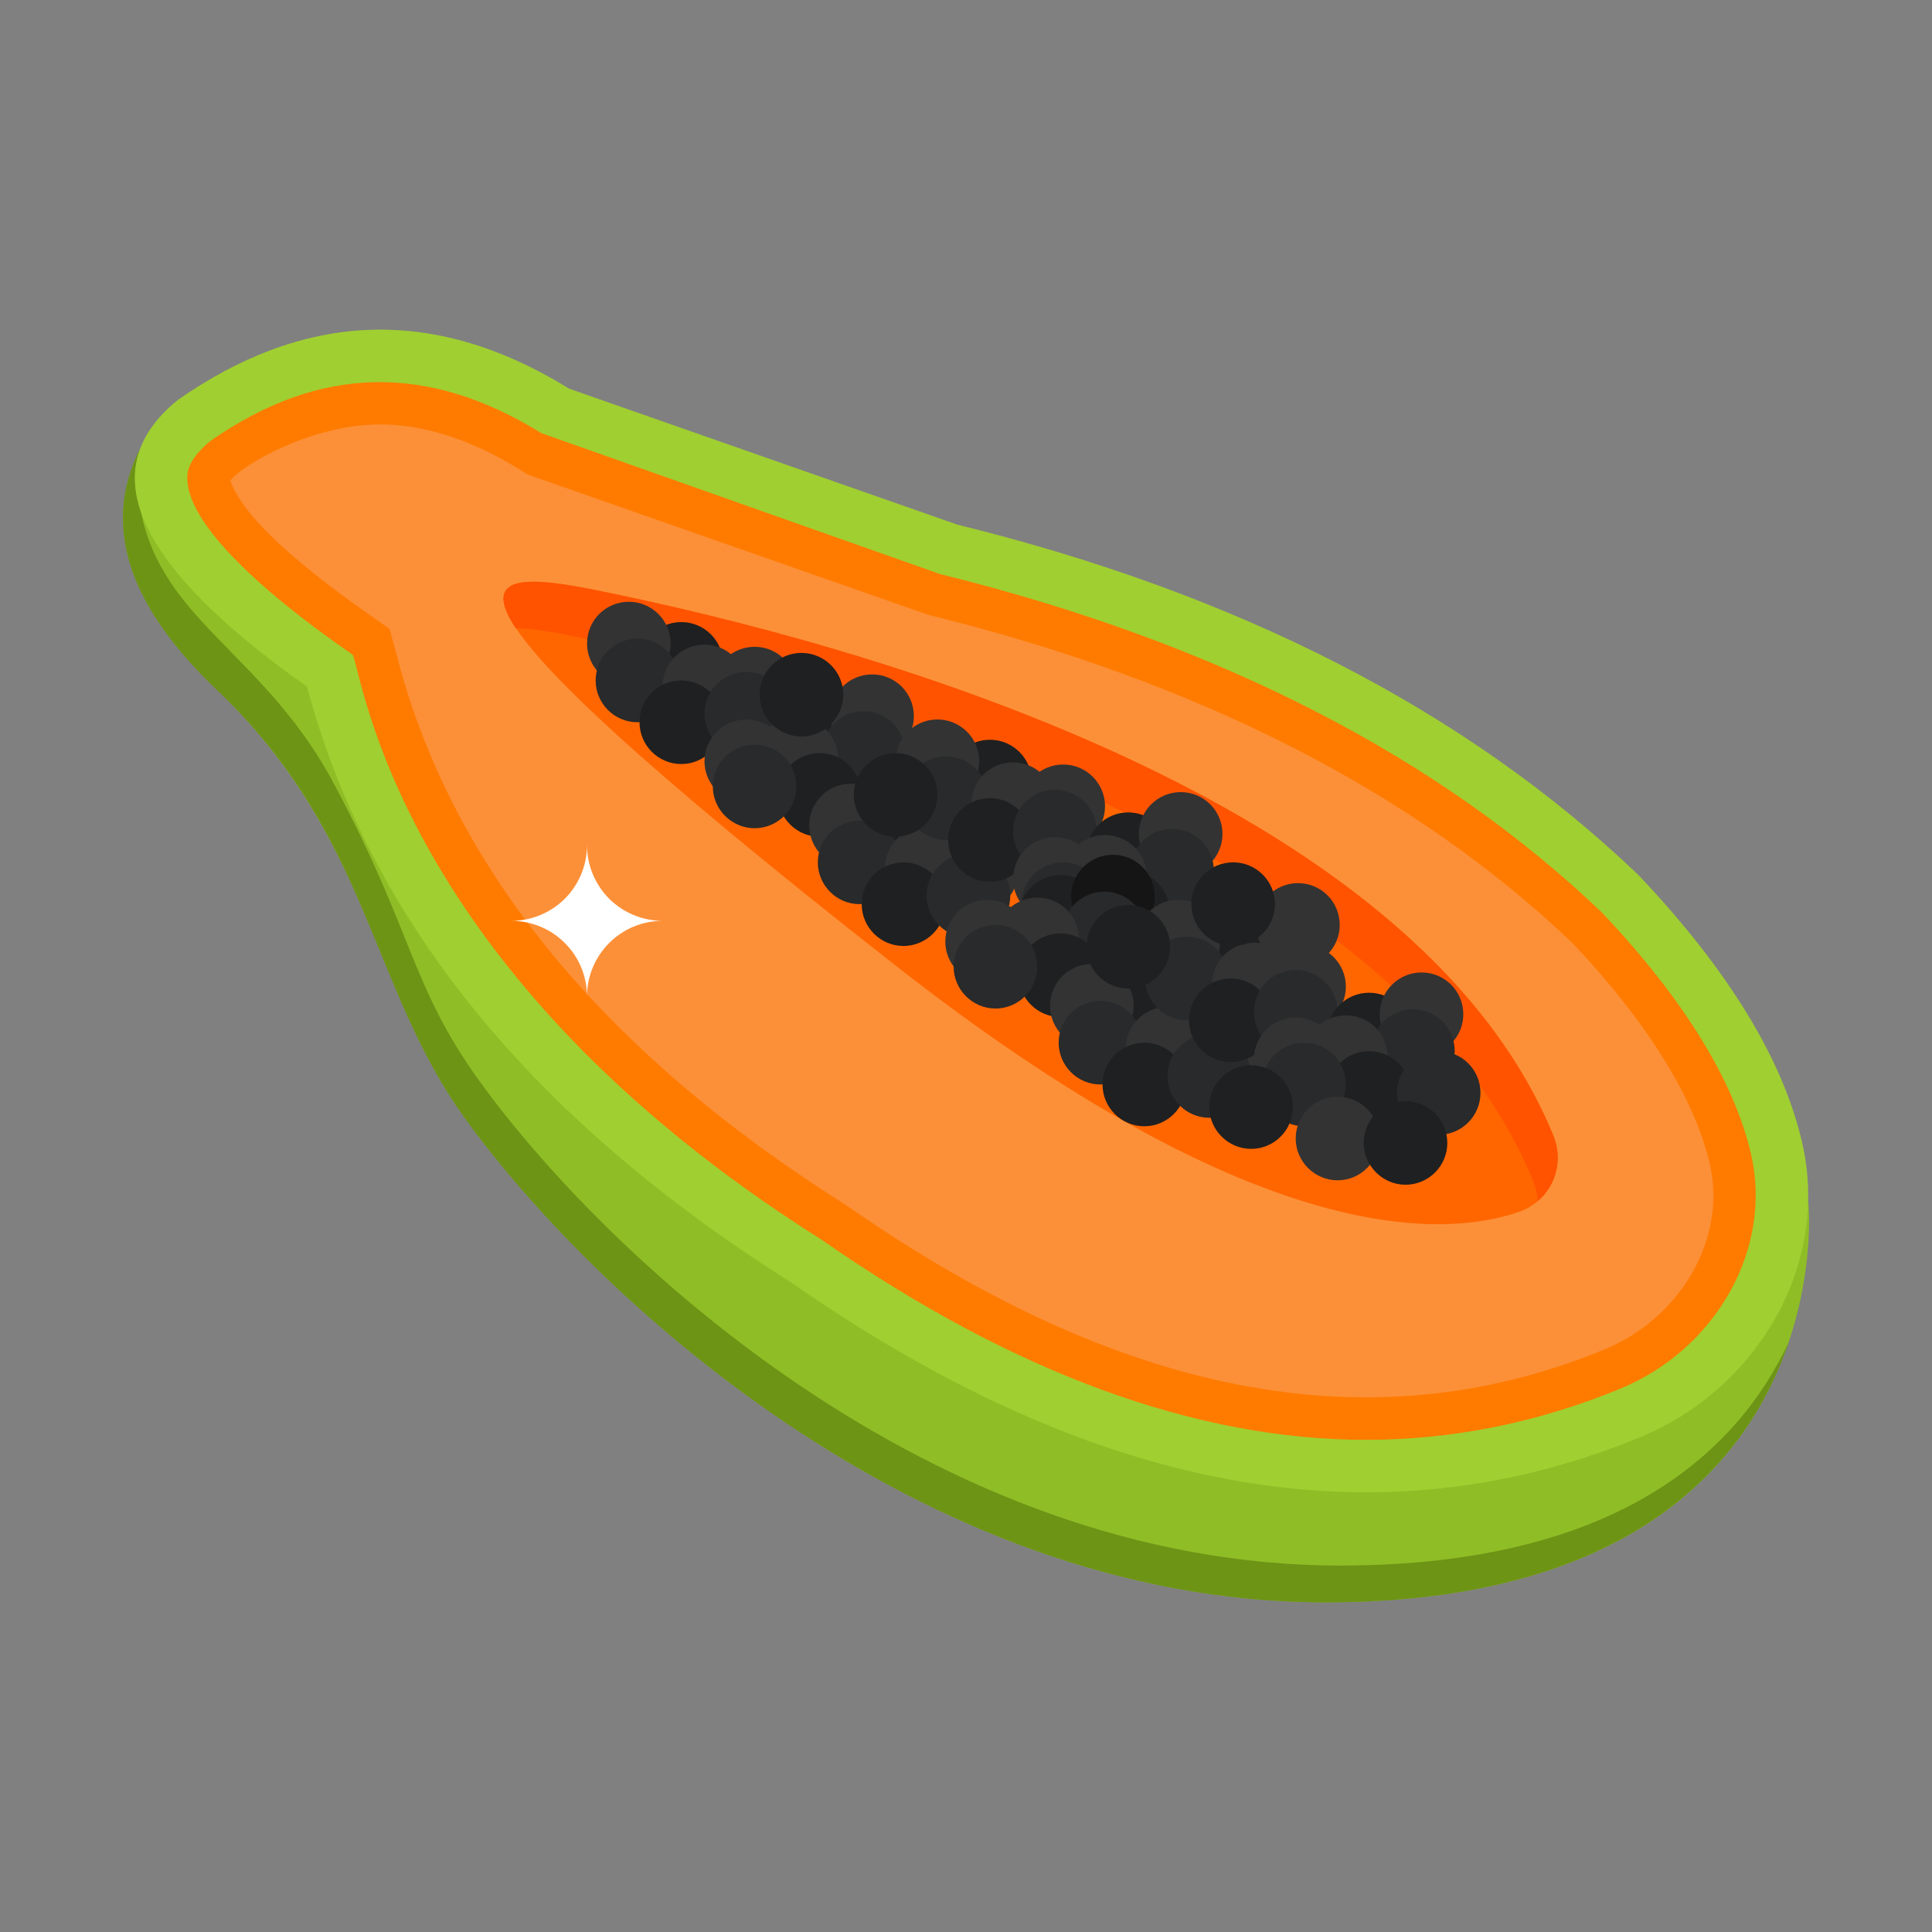 <svg id="Layer_1" enable-background="new 0 0 55 55" viewBox="0 0 55 55" xmlns="http://www.w3.org/2000/svg"><rect x="0" y="0" width="55" height="55" fill="#808080" stroke="none"/><g id="_x38_8"><g><g><path d="m37.783 45.615c-11.737.023-21.111-9.011-24.557-13.801-2.683-3.716-2.676-7.974-7.057-12.189-2.417-2.298-3.327-4.595-2.163-6.878-.716 1.85 1.24 3.953 5.014 6.623 1.805 6.699 6.365 11.983 13.72 16.608 8.385 5.833 15.875 7.795 23.574 4.617 1.984-.821 4.417-4.461 5.163-6.356.06.358.798 11.348-13.694 11.375z" fill="#8fbd26"></path></g><g><path d="m50.928 38.197c-1.116 3.277-4.282 7.399-13.149 7.419-11.731.02-21.11-9.007-24.558-13.802-2.709-3.764-2.693-8.041-7.057-12.184-2.413-2.302-3.327-4.604-2.161-6.886-.211.553-.211 1.156 0 1.779.62 3.221 3.597 4.098 5.579 7.931 2.197 4.146 2.115 5.608 4.061 8.313 3.448 4.785 12.817 13.822 24.558 13.802 7.951-.02 11.309-3.327 12.726-6.373z" fill="#6d9415"></path></g><g><g><path d="m5.057 11.39c-2.501 2.031-1.091 4.784 3.683 8.159 1.797 6.699 6.447 12.337 13.8 16.971 8.378 5.832 16.447 7.567 24.147 4.397 3.324-1.368 5.429-4.904 4.613-8.404-.56-2.404-2.136-4.941-4.656-7.602-4.938-4.723-11.438-8.017-19.395-9.977l-11.05-3.87c-3.976-2.459-7.665-2.104-11.143.326z" fill="#a0cf31"></path></g><g><path d="m38.893 40.99c-4.858 0-10.073-1.916-15.5-5.695-12.112-7.634-13.068-16.1-13.352-16.653-.1-.096-4.644-3.055-4.71-4.995-.005-.149-.018-.543.666-1.099 3.1-2.157 6.175-2.22 9.418-.216 15.792 5.582 10.031 3.546 11.341 4.009 7.89 1.95 14.189 5.182 18.857 9.647 2.302 2.433 3.744 4.759 4.234 6.862.624 2.679-.978 5.554-3.728 6.686-2.341.964-4.772 1.453-7.225 1.453-.001 0-.001 0-.001 0z" fill="#ff7b00"></path></g><g><path d="m24.082 34.305c-6.875-4.335-11.145-9.524-12.736-15.456l-.253-.941c-.213-.188-4.008-2.608-4.536-4.234.435-.505 2.367-1.591 4.271-1.591 2.181 0 4.038 1.35 4.202 1.43l11.382 3.986.055.014c7.641 1.888 13.802 5.034 18.312 9.348 2.099 2.22 3.459 4.401 3.893 6.264.492 2.111-.803 4.388-3.012 5.297-7.499 3.089-14.868.556-21.578-4.116z" fill="#fc9038"></path></g><g><path d="m16.946 16.798c7.535 1.516 23.297 5.845 27.271 15.516.363.883-.077 1.88-.98 2.188-2.318.792-7.662.886-17.759-7.028-14.464-11.337-11.882-11.351-8.532-10.677z" fill="#f60"></path></g><g><path d="m43.771 34.196c0-.181-.04-.382-.121-.563-3.971-9.67-19.733-14.003-27.272-15.511-.633-.131-1.236-.231-1.699-.241-1.066-1.608.493-1.437 2.262-1.086 7.539 1.518 23.301 5.851 27.272 15.521.291.684.09 1.437-.442 1.88z" fill="#ff5300"></path></g></g><g><g><g><path d="m20.586 18.899c0 .652-.538 1.19-1.19 1.19-.66 0-1.19-.538-1.19-1.19 0-.66.53-1.19 1.19-1.19.652 0 1.19.53 1.19 1.19z" fill="#1f2021"></path></g><g><path d="m19.092 18.321c0 .652-.538 1.19-1.19 1.19-.66 0-1.19-.538-1.19-1.19 0-.66.53-1.19 1.19-1.19.652 0 1.19.53 1.19 1.19z" fill="#333"></path></g><g><path d="m19.337 19.371c0 .652-.538 1.19-1.19 1.19-.66 0-1.19-.538-1.19-1.19 0-.66.53-1.19 1.19-1.19.652 0 1.19.53 1.19 1.19z" fill="#292a2b"></path></g></g><g><path d="m22.673 19.603c0 .652-.538 1.19-1.19 1.19-.66 0-1.19-.538-1.19-1.19 0-.66.53-1.19 1.19-1.19.652 0 1.19.53 1.19 1.19z" fill="#333"></path></g><g><path d="m21.245 19.542c0 .652-.538 1.19-1.19 1.19-.66 0-1.19-.538-1.19-1.19 0-.66.53-1.19 1.19-1.19.652-0 1.19.53 1.19 1.19z" fill="#333"></path></g><g><path d="m20.586 20.561c0 .652-.538 1.19-1.19 1.19-.66 0-1.19-.538-1.19-1.19 0-.66.53-1.19 1.19-1.19.652 0 1.19.53 1.19 1.19z" fill="#1f2021"></path></g><g><path d="m22.436 20.319c0 .652-.538 1.19-1.19 1.19-.66 0-1.19-.538-1.19-1.19 0-.66.53-1.19 1.19-1.19.652-0 1.19.53 1.19 1.19z" fill="#292a2b"></path></g></g><g><g><g><path d="m22.141 20.967c0 .652.538 1.19 1.19 1.19.66 0 1.19-.538 1.19-1.19 0-.66-.53-1.19-1.19-1.19-.652-0-1.19.53-1.19 1.19z" fill="#1f2021"></path></g><g><path d="m23.636 20.389c0 .652.538 1.19 1.19 1.19.66 0 1.19-.538 1.19-1.19 0-.66-.53-1.19-1.19-1.19-.652-0-1.19.53-1.19 1.19z" fill="#333"></path></g><g><path d="m23.391 21.439c0 .652.538 1.19 1.19 1.19.66 0 1.19-.538 1.19-1.19 0-.66-.53-1.19-1.19-1.19-.652 0-1.19.53-1.19 1.19z" fill="#292a2b"></path></g></g><g><path d="m20.055 21.672c0 .652.538 1.19 1.19 1.19.66 0 1.19-.538 1.19-1.19 0-.66-.53-1.19-1.19-1.19-.652-0-1.19.53-1.19 1.19z" fill="#333"></path></g><g><path d="m21.482 21.611c0 .652.538 1.19 1.19 1.19.66 0 1.19-.538 1.19-1.19 0-.66-.53-1.19-1.19-1.19-.652 0-1.19.53-1.19 1.19z" fill="#333"></path></g><g><path d="m22.141 22.63c0 .652.538 1.19 1.19 1.19.66 0 1.19-.538 1.19-1.19 0-.66-.53-1.19-1.19-1.19-.652 0-1.19.53-1.19 1.19z" fill="#1f2021"></path></g><g><path d="m20.292 22.388c0 .652.538 1.19 1.19 1.19.66 0 1.19-.538 1.19-1.19 0-.66-.53-1.19-1.19-1.19-.652 0-1.19.53-1.19 1.19z" fill="#292a2b"></path></g></g><g><g><g><path d="m26.911 24.077c0 .652-.538 1.19-1.19 1.19-.66 0-1.19-.538-1.19-1.19 0-.66.53-1.19 1.19-1.19.652-0 1.19.53 1.19 1.19z" fill="#1f2021"></path></g><g><path d="m25.417 23.499c0 .652-.538 1.19-1.19 1.19-.66 0-1.19-.538-1.19-1.19 0-.66.53-1.19 1.19-1.19.652-0 1.19.53 1.19 1.19z" fill="#333"></path></g><g><path d="m25.662 24.549c0 .652-.538 1.19-1.19 1.19-.66 0-1.19-.538-1.19-1.19 0-.66.53-1.19 1.19-1.19.652 0 1.19.53 1.19 1.19z" fill="#292a2b"></path></g></g><g><path d="m28.997 24.781c0 .652-.538 1.19-1.19 1.19-.66 0-1.19-.538-1.19-1.19 0-.66.53-1.19 1.19-1.19.652 0 1.19.53 1.19 1.19z" fill="#333"></path></g><g><path d="m27.57 24.721c0 .652-.538 1.19-1.19 1.19-.66 0-1.19-.538-1.19-1.19 0-.66.53-1.19 1.19-1.19.652-0 1.19.53 1.19 1.19z" fill="#333"></path></g><g><path d="m26.911 25.74c0 .652-.538 1.19-1.19 1.19-.66 0-1.19-.538-1.19-1.19 0-.66.53-1.19 1.19-1.19.652-0 1.19.53 1.19 1.19z" fill="#1f2021"></path></g><g><path d="m28.76 25.498c0 .652-.538 1.19-1.19 1.19-.66 0-1.19-.538-1.19-1.19 0-.66.53-1.19 1.19-1.19.652 0 1.19.53 1.19 1.19z" fill="#292a2b"></path></g></g><g><g><g><path d="m29.371 22.249c0 .652-.538 1.19-1.19 1.19-.66 0-1.19-.538-1.19-1.19 0-.66.53-1.19 1.19-1.19.652-0 1.19.53 1.19 1.19z" fill="#1f2021"></path></g><g><path d="m27.877 21.672c0 .652-.538 1.19-1.19 1.19-.66 0-1.19-.538-1.19-1.19 0-.66.53-1.19 1.19-1.19.652-0 1.19.53 1.19 1.19z" fill="#333"></path></g><g><path d="m28.122 22.722c0 .652-.538 1.19-1.19 1.19-.66 0-1.19-.538-1.19-1.19 0-.66.53-1.19 1.19-1.19.652 0 1.19.53 1.19 1.19z" fill="#292a2b"></path></g></g><g><path d="m31.458 22.954c0 .652-.538 1.19-1.19 1.19-.66 0-1.19-.538-1.19-1.19 0-.66.53-1.19 1.19-1.19.652-0 1.19.53 1.19 1.19z" fill="#333"></path></g><g><path d="m30.03 22.893c0 .652-.538 1.19-1.19 1.19-.66 0-1.19-.538-1.19-1.19 0-.66.53-1.19 1.19-1.19.652 0 1.19.53 1.19 1.19z" fill="#333"></path></g><g><path d="m29.371 23.912c0 .652-.538 1.19-1.19 1.19-.66 0-1.19-.538-1.19-1.19 0-.66.53-1.19 1.19-1.19.652-0 1.19.53 1.19 1.19z" fill="#1f2021"></path></g><g><path d="m31.221 23.67c0 .652-.538 1.19-1.19 1.19-.66 0-1.19-.538-1.19-1.19 0-.66.53-1.19 1.19-1.19.652 0 1.19.53 1.19 1.19z" fill="#292a2b"></path></g></g><g><g><g><path d="m30.926 24.318c0 .652.538 1.19 1.19 1.19.66 0 1.19-.538 1.19-1.19 0-.66-.53-1.19-1.19-1.19-.652 0-1.19.53-1.19 1.19z" fill="#1f2021"></path></g><g><path d="m32.421 23.74c0 .652.538 1.19 1.19 1.19.66 0 1.19-.538 1.19-1.19 0-.66-.53-1.19-1.19-1.19-.652 0-1.19.53-1.19 1.19z" fill="#333"></path></g><g><path d="m32.176 24.79c0 .652.538 1.19 1.19 1.19.66 0 1.19-.538 1.19-1.19 0-.66-.53-1.19-1.19-1.19-.652-0-1.19.53-1.19 1.19z" fill="#292a2b"></path></g></g><g><path d="m28.84 25.022c0 .652.538 1.19 1.19 1.19.66 0 1.19-.538 1.19-1.19 0-.66-.53-1.19-1.19-1.19-.652 0-1.19.53-1.19 1.19z" fill="#333"></path></g><g><path d="m30.267 24.962c0 .652.538 1.19 1.19 1.19.66 0 1.19-.538 1.19-1.19 0-.66-.53-1.19-1.19-1.19-.652 0-1.19.53-1.19 1.19z" fill="#333"></path></g><g><path d="m30.926 25.981c0 .652.538 1.19 1.19 1.19.66 0 1.19-.538 1.19-1.19 0-.66-.53-1.19-1.19-1.19-.652 0-1.19.53-1.19 1.19z" fill="#1f2021"></path></g><g><path d="m29.077 25.739c0 .652.538 1.19 1.19 1.19.66 0 1.19-.538 1.19-1.19 0-.66-.53-1.19-1.19-1.19-.652-0-1.19.53-1.19 1.19z" fill="#292a2b"></path></g></g><g><path d="m24.006 19.777c0 .652-.538 1.19-1.19 1.19-.66 0-1.19-.538-1.19-1.19 0-.66.53-1.19 1.19-1.19.652 0 1.19.53 1.19 1.19z" fill="#1f2021"></path></g><g><g><g><path d="m28.997 26.101c0 .652.538 1.19 1.19 1.19.66 0 1.19-.538 1.19-1.19 0-.66-.53-1.19-1.19-1.19-.652 0-1.19.53-1.19 1.19z" fill="#1f2021"></path></g><g><path d="m30.492 25.523c0 .652.538 1.19 1.19 1.19.66 0 1.19-.538 1.19-1.19 0-.66-.53-1.19-1.19-1.19-.652 0-1.19.53-1.19 1.19z" fill="#151516"></path></g><g><path d="m30.247 26.573c0 .652.538 1.19 1.19 1.19.66 0 1.19-.538 1.19-1.19 0-.66-.53-1.19-1.19-1.19-.652-0-1.19.53-1.19 1.19z" fill="#292a2b"></path></g></g><g><path d="m26.911 26.805c0 .652.538 1.19 1.19 1.19.66 0 1.19-.538 1.19-1.19 0-.66-.53-1.19-1.19-1.19-.652 0-1.19.53-1.19 1.19z" fill="#333"></path></g><g><path d="m28.339 26.744c0 .652.538 1.19 1.19 1.19.66 0 1.19-.538 1.19-1.19 0-.66-.53-1.19-1.19-1.19-.652 0-1.19.53-1.19 1.19z" fill="#333"></path></g><g><path d="m28.997 27.763c0 .652.538 1.19 1.19 1.19.66 0 1.19-.538 1.19-1.19 0-.66-.53-1.19-1.19-1.19-.652 0-1.19.53-1.19 1.19z" fill="#1f2021"></path></g><g><path d="m27.148 27.521c0 .652.538 1.19 1.19 1.19.66 0 1.19-.538 1.19-1.19 0-.66-.53-1.19-1.19-1.19-.652-0-1.19.53-1.19 1.19z" fill="#292a2b"></path></g></g><g><g><g><path d="m33.767 29.21c0 .652-.538 1.19-1.19 1.19-.66 0-1.19-.538-1.19-1.19 0-.66.53-1.19 1.19-1.19.652-0 1.19.53 1.19 1.19z" fill="#1f2021"></path></g><g><path d="m32.273 28.633c0 .652-.538 1.19-1.19 1.19-.66 0-1.19-.538-1.19-1.19 0-.66.53-1.19 1.19-1.19.652-0 1.19.53 1.19 1.19z" fill="#333"></path></g><g><path d="m32.518 29.683c0 .652-.538 1.19-1.19 1.19-.66 0-1.19-.538-1.19-1.19 0-.66.53-1.19 1.19-1.19.652 0 1.19.53 1.19 1.19z" fill="#292a2b"></path></g></g><g><path d="m35.854 29.915c0 .652-.538 1.19-1.19 1.19-.66 0-1.19-.538-1.19-1.19 0-.66.53-1.19 1.19-1.19.652-0 1.19.53 1.19 1.19z" fill="#333"></path></g><g><path d="m34.426 29.854c0 .652-.538 1.19-1.19 1.19-.66 0-1.19-.538-1.19-1.19 0-.66.53-1.19 1.19-1.19.652 0 1.19.53 1.19 1.19z" fill="#333"></path></g><g><path d="m33.767 30.873c0 .652-.538 1.19-1.19 1.19-.66 0-1.19-.538-1.19-1.19 0-.66.53-1.19 1.19-1.19.652 0 1.19.53 1.19 1.19z" fill="#1f2021"></path></g><g><path d="m35.617 30.631c0 .652-.538 1.19-1.19 1.19-.66 0-1.19-.538-1.19-1.19 0-.66.53-1.19 1.19-1.19.652 0 1.19.53 1.19 1.19z" fill="#292a2b"></path></g></g><g><g><g><path d="m36.228 27.383c0 .652-.538 1.19-1.19 1.19-.66 0-1.19-.538-1.19-1.19 0-.66.53-1.19 1.19-1.19.652 0 1.19.53 1.19 1.19z" fill="#1f2021"></path></g><g><path d="m34.733 26.805c0 .652-.538 1.19-1.19 1.19-.66 0-1.19-.538-1.19-1.19 0-.66.53-1.19 1.19-1.19.652 0 1.19.53 1.19 1.19z" fill="#333"></path></g><g><path d="m34.978 27.855c0 .652-.538 1.19-1.19 1.19-.66 0-1.19-.538-1.19-1.19 0-.66.53-1.19 1.19-1.19.652-0 1.19.53 1.19 1.19z" fill="#292a2b"></path></g></g><g><path d="m38.314 28.087c0 .652-.538 1.19-1.19 1.19-.66 0-1.19-.538-1.19-1.19 0-.66.53-1.19 1.19-1.19.652-0 1.19.53 1.19 1.19z" fill="#333"></path></g><g><path d="m36.886 28.026c0 .652-.538 1.19-1.19 1.19-.66 0-1.19-.538-1.19-1.19 0-.66.53-1.19 1.19-1.19.652 0 1.19.53 1.19 1.19z" fill="#333"></path></g><g><path d="m36.228 29.045c0 .652-.538 1.19-1.19 1.19-.66 0-1.19-.538-1.19-1.19 0-.66.53-1.19 1.19-1.19.652 0 1.19.53 1.19 1.19z" fill="#1f2021"></path></g><g><path d="m38.077 28.803c0 .652-.538 1.19-1.19 1.19-.66 0-1.19-.538-1.19-1.19 0-.66.53-1.19 1.19-1.19.652-0 1.19.53 1.19 1.19z" fill="#292a2b"></path></g></g><g><g><g><path d="m37.782 29.451c0 .652.538 1.19 1.19 1.19.66 0 1.19-.538 1.19-1.19 0-.66-.53-1.19-1.19-1.19-.652-0-1.19.53-1.19 1.19z" fill="#1f2021"></path></g><g><path d="m39.277 28.874c0 .652.538 1.19 1.19 1.19.66 0 1.19-.538 1.19-1.19 0-.66-.53-1.19-1.19-1.19-.652-0-1.19.53-1.19 1.19z" fill="#333"></path></g><g><path d="m39.032 29.924c0 .652.538 1.19 1.19 1.19.66 0 1.19-.538 1.19-1.19 0-.66-.53-1.19-1.19-1.19-.652 0-1.19.53-1.19 1.19z" fill="#292a2b"></path></g></g><g><path d="m35.696 30.156c0 .652.538 1.19 1.19 1.19.66 0 1.19-.538 1.19-1.19 0-.66-.53-1.19-1.19-1.19-.652 0-1.19.53-1.19 1.19z" fill="#333"></path></g><g><path d="m35.759 26.331c0 .652.538 1.19 1.19 1.19.66 0 1.19-.538 1.19-1.19 0-.66-.53-1.19-1.19-1.19-.652 0-1.19.53-1.19 1.19z" fill="#333"></path></g><g><path d="m37.124 30.095c0 .652.538 1.19 1.19 1.19.66 0 1.19-.538 1.19-1.19 0-.66-.53-1.19-1.19-1.19-.652-0-1.19.53-1.19 1.19z" fill="#333"></path></g><g><path d="m37.782 31.114c0 .652.538 1.19 1.19 1.19.66 0 1.19-.538 1.19-1.19 0-.66-.53-1.19-1.19-1.19-.652-0-1.19.53-1.19 1.19z" fill="#1f2021"></path></g><g><path d="m35.933 30.872c0 .652.538 1.19 1.19 1.19.66 0 1.19-.538 1.19-1.19 0-.66-.53-1.19-1.19-1.19-.652 0-1.19.53-1.19 1.19z" fill="#292a2b"></path></g><g><path d="m39.766 31.114c0 .652.538 1.19 1.19 1.19.66 0 1.19-.538 1.19-1.19 0-.66-.53-1.19-1.19-1.19-.652-0-1.19.53-1.19 1.19z" fill="#292a2b"></path></g></g><g><path d="m33.312 26.953c0 .652-.538 1.19-1.19 1.19-.66 0-1.19-.538-1.19-1.19 0-.66.53-1.19 1.19-1.19.652 0 1.19.53 1.19 1.19z" fill="#1f2021"></path></g><g><path d="m36.296 25.739c0 .652-.538 1.19-1.19 1.19-.66 0-1.19-.538-1.19-1.19 0-.66.53-1.19 1.19-1.19.652-0 1.19.53 1.19 1.19z" fill="#1f2021"></path></g><g><path d="m26.686 22.63c0 .652-.538 1.19-1.19 1.19-.66 0-1.19-.538-1.19-1.19 0-.66.53-1.19 1.19-1.19.652 0 1.19.53 1.19 1.19z" fill="#1f2021"></path></g><g><path d="m34.426 31.516c0 .652.538 1.19 1.19 1.19.66 0 1.19-.538 1.19-1.19 0-.66-.53-1.19-1.19-1.19-.652-0-1.19.53-1.19 1.19z" fill="#1f2021"></path></g><g><path d="m36.886 32.411c0 .652.538 1.19 1.19 1.19.66 0 1.19-.538 1.19-1.19 0-.66-.53-1.19-1.19-1.19-.652-0-1.19.53-1.19 1.19z" fill="#333"></path></g><g><path d="m38.822 32.537c0 .652.538 1.19 1.19 1.19.66 0 1.19-.538 1.19-1.19 0-.66-.53-1.19-1.19-1.19-.652 0-1.19.53-1.19 1.19z" fill="#1f2021"></path></g></g><g><g><path d="m18.867 26.214c-1.192 0-2.156.964-2.156 2.156 0-1.192-.964-2.156-2.156-2.156.595 0 1.135-.242 1.526-.63.388-.39.63-.931.63-1.526 0 .595.242 1.135.63 1.526.39.388.931.63 1.526.63z" fill="#fff"></path></g></g></g></svg>